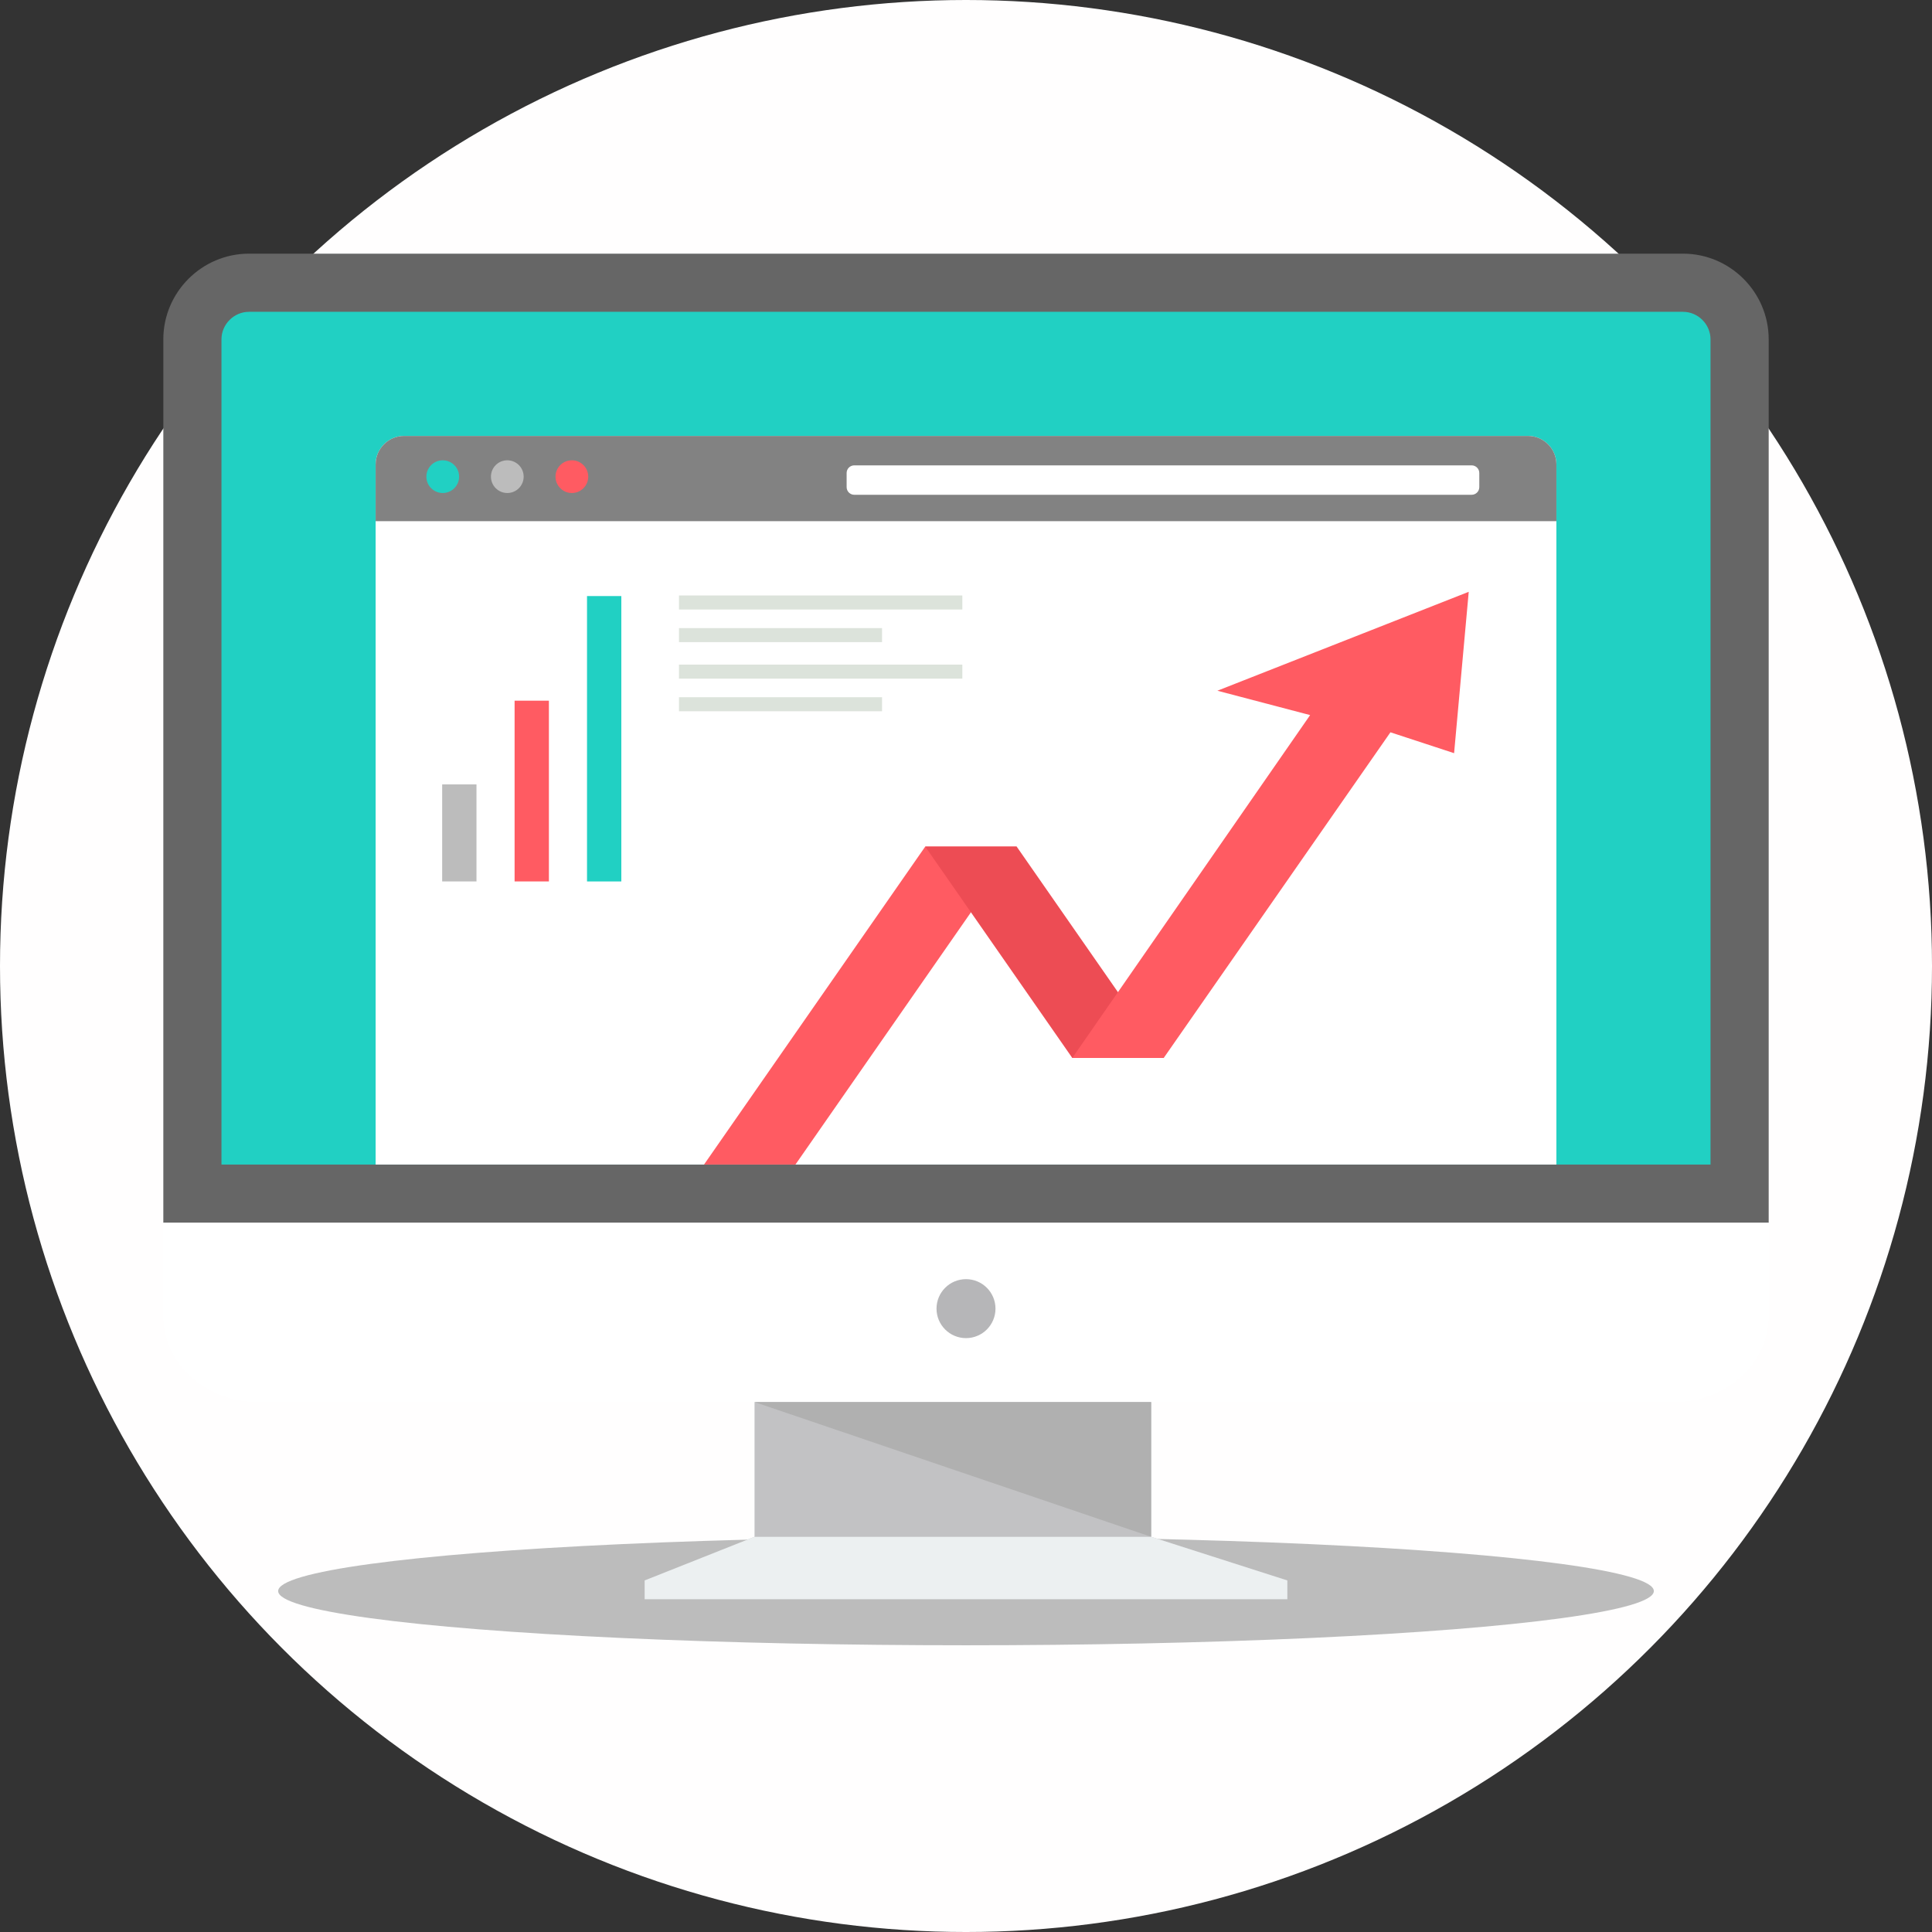 <svg xmlns="http://www.w3.org/2000/svg" xmlns:xlink="http://www.w3.org/1999/xlink" version="1.1" id="Layer_1" x="0px" y="0px" viewBox="0 0 511.997 511.997" style="enable-background:new 0 0 511.997 511.997;" xml:space="preserve" width="512" height="512" class=""><rect x="0" y="0" width="511.997" height="511.997" fill="#333333" stroke="none"/><g><circle style="fill:#FFFEFE" cx="255.999" cy="255.999" r="255.999" data-original="#FAD24D" class="" data-old_color="#FBF9F9"></circle><ellipse style="fill:#BCBCBC" cx="255.999" cy="421.644" rx="182.283" ry="14.369" data-original="#EDB937" class="active-path" data-old_color="#BDBDBD"></ellipse><path style="fill:#666666;" d="M65.982,67.222h380.036c12.486,0,22.7,10.217,22.7,22.703V324.03H43.282V89.925  C43.282,77.439,53.496,67.222,65.982,67.222z" data-original="#666666"></path><path style="fill:#21D0C3;" d="M58.695,308.614h394.607V89.922c0-3.979-3.308-7.287-7.287-7.287H65.979  c-3.976,0-7.287,3.308-7.287,7.287v218.693H58.695z" data-original="#21D0C3"></path><g>
	<path style="fill:#FFFFFF;" d="M468.718,324.03v24.826c0,12.489-11.261,22.703-25.026,22.703H68.305   c-13.765,0-25.026-10.214-25.026-22.703V324.03h425.436H468.718z" data-original="#FFFFFF" class=""></path>
	<path style="fill:#FFFFFF;" d="M141.238,115.528h229.523h34.167c4.142,0,7.528,3.389,7.528,7.528v44.795v140.766H99.546V167.851   v-44.795c0-4.142,3.386-7.528,7.528-7.528h34.167H141.238z" data-original="#FFFFFF" class=""></path>
</g><path style="fill:#828282;" d="M107.071,115.528h297.858c4.142,0,7.528,3.386,7.528,7.528v15.054H99.546v-15.054  c0-4.142,3.386-7.528,7.528-7.528C107.074,115.528,107.071,115.528,107.071,115.528z" data-original="#828282"></path><path style="fill:#FFFFFF;" d="M226.384,123.325h163.62c1.115,0,2.022,0.913,2.022,2.022v3.751c0,1.11-0.91,2.022-2.022,2.022  h-163.62c-1.107,0-2.02-0.907-2.02-2.022v-3.751C224.363,124.236,225.272,123.325,226.384,123.325z" data-original="#FFFFFF" class=""></path><path style="fill:#21D0C3;" d="M117.332,121.983c2.392,0,4.334,1.938,4.334,4.334c0,2.394-1.941,4.334-4.334,4.334  c-2.397,0-4.339-1.938-4.339-4.334C112.994,123.918,114.935,121.983,117.332,121.983z" data-original="#21D0C3"></path><path style="fill:#BCBCBC" d="M134.44,121.983c2.397,0,4.334,1.938,4.334,4.334c0,2.394-1.938,4.334-4.334,4.334  c-2.392,0-4.334-1.938-4.334-4.334C130.106,123.918,132.047,121.983,134.44,121.983z" data-original="#EDB937" class="active-path" data-old_color="#BDBDBD"></path><g>
	<path style="fill:#FF5B62;" d="M151.552,121.983c2.392,0,4.334,1.938,4.334,4.334c0,2.394-1.941,4.334-4.334,4.334   c-2.397,0-4.339-1.938-4.339-4.334C147.214,123.918,149.155,121.983,151.552,121.983z" data-original="#FF5B62"></path>
	<polygon style="fill:#FF5B62;" points="245.195,224.356 269.423,224.356 210.801,308.614 186.574,308.614  " data-original="#FF5B62"></polygon>
</g><path style="fill:#ED4C54;" d="M269.424,224.355h-24.229l38.973,56.014h24.229l-38.97-56.014L269.424,224.355L269.424,224.355z" data-original="#ED4C54"></path><path style="fill:#FF5B62;" d="M368.479,194.066l-60.085,86.305h-24.229l63.029-90.866l-24.58-6.457l66.613-26.215l-3.879,42.765  L368.479,194.066z" data-original="#FF5B62"></path><path style="fill:#DCE3DB;" d="M179.936,157.805h75.091v3.722h-75.091V157.805z M179.936,166.448h53.814v3.722h-53.814V166.448z" data-original="#DCE3DB"></path><rect x="117.18" y="207.873" style="fill:#BCBCBC" width="9.091" height="25.716" data-original="#EDB937" class="active-path" data-old_color="#BDBDBD"></rect><rect x="136.373" y="185.686" style="fill:#FF5B62;" width="9.091" height="47.901" data-original="#FF5B62"></rect><rect x="155.565" y="157.961" style="fill:#21D0C3;" width="9.091" height="75.632" data-original="#21D0C3"></rect><circle style="fill:#B6B6B8;" cx="255.999" cy="346.801" r="7.814" data-original="#B6B6B8"></circle><path style="fill:#C2C2C4;" d="M305.065,407.271l36.095,11.564H170.836l29.123-11.564v-35.712h105.104v35.712H305.065z" data-original="#C2C2C4"></path><path style="fill:#B0B0B0;" d="M305.065,407.271l-105.104-35.712h105.104V407.271z" data-original="#B0B0B0"></path><path style="fill:#ECF0F1" d="M199.959,407.271h105.104l36.095,11.564v4.981h-85.161h-85.163v-4.981l29.123-11.564H199.959z" data-original="#ECF0F1" class=""></path><path style="fill:#DCE3DB;" d="M179.936,176.127h75.091v3.722h-75.091V176.127z M179.936,184.77h53.814v3.722h-53.814V184.77z" data-original="#DCE3DB"></path></g> </svg>